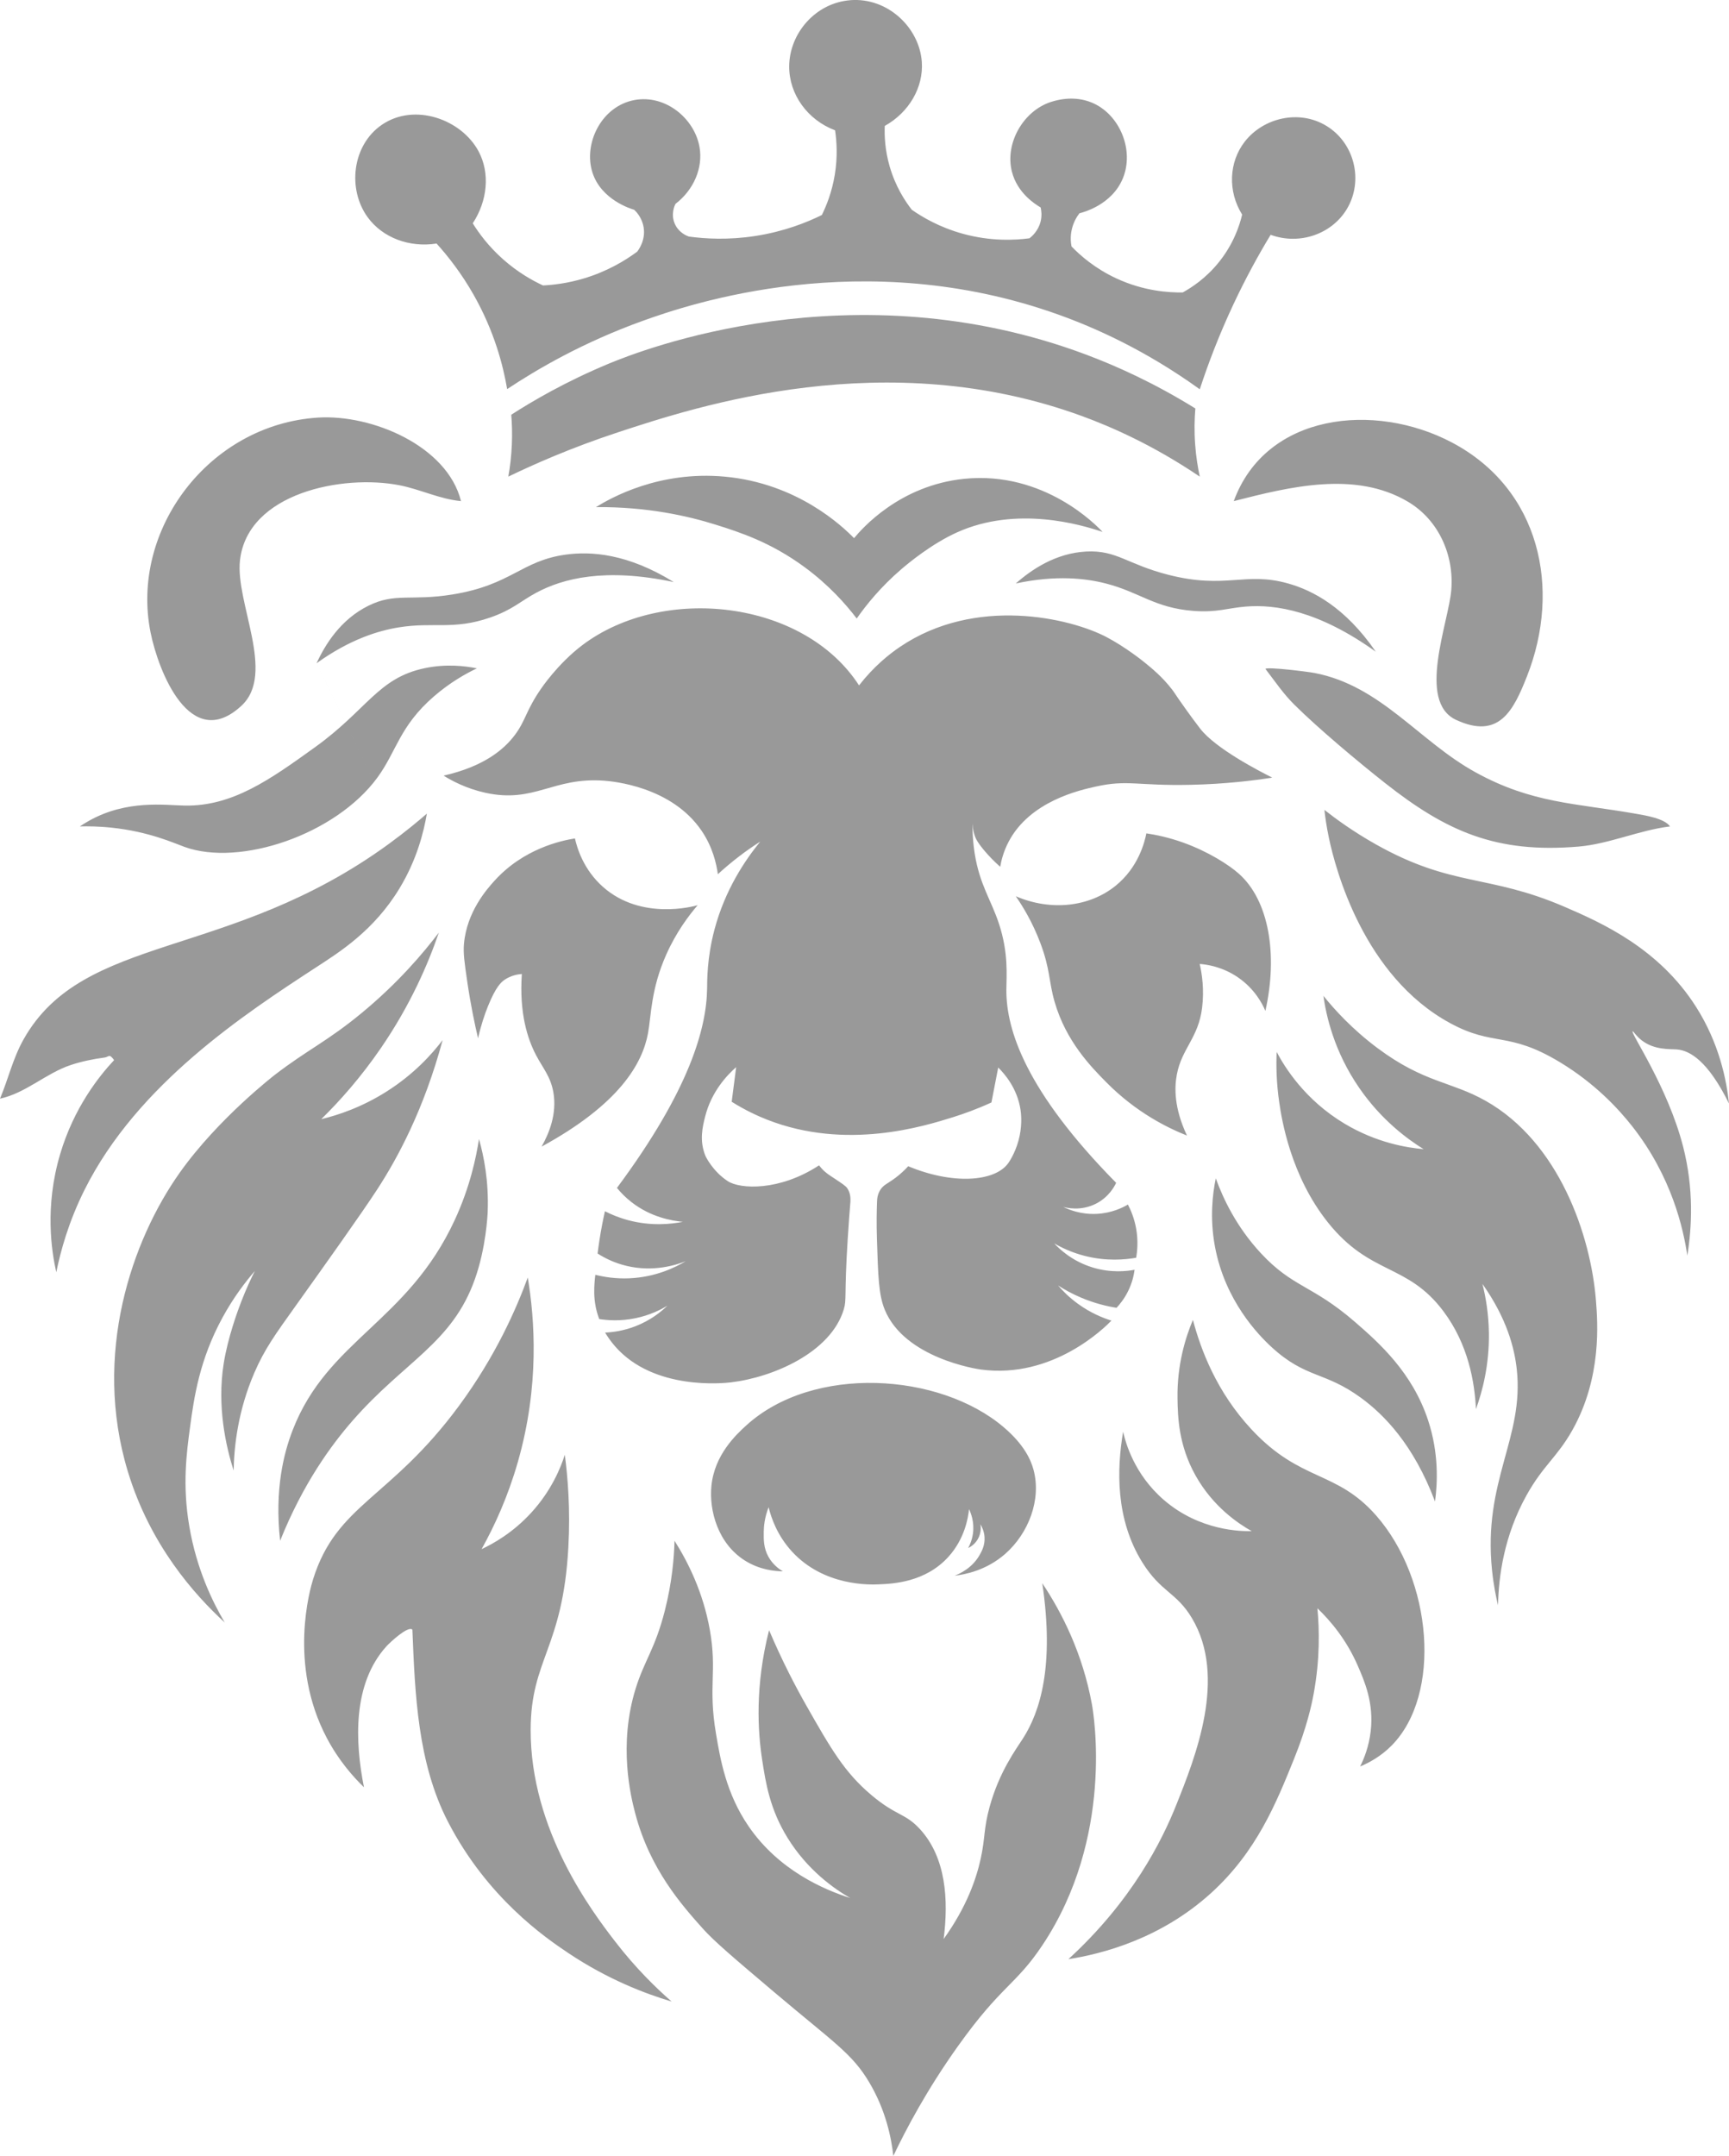<?xml version="1.0" encoding="UTF-8"?>
<svg id="Layer_1" data-name="Layer 1" xmlns="http://www.w3.org/2000/svg" viewBox="0 0 1560.89 1945.4">
  <defs>
    <style>
      .cls-1 {
        fill: #999;
      }
    </style>
  </defs>
  <path class="cls-1" d="M767.69.17c-31.51,2.42-55.03,29.94-55.23,59.63-.17,25.08,16.32,48.34,41.42,57.79,1.45,9.61,2.46,23.64-.27,40.19-2.56,15.51-7.51,27.82-11.68,36.25-13.68,6.73-34.09,14.91-60.01,18.91-24.47,3.78-45.32,2.53-60.01.53-1.24-.41-9.08-3.17-12.74-11.56-3.88-8.89.07-16.86.63-17.93,16.58-12.74,25.03-32.57,21.68-51.42-4.58-25.76-30.81-47.41-58.62-42.3-30,5.52-46.36,39.35-38.02,65.41,7.95,24.85,35.23,32.93,37.7,33.62,1.9,1.79,7.07,7.15,8.5,15.76,1.97,11.83-4.67,20.57-5.84,22.07-10.44,7.73-26.7,17.79-48.55,24.26-13.89,4.11-26.42,5.7-36.41,6.21-9.64-4.46-22.77-11.8-36.11-23.64-13.11-11.64-21.81-23.54-27.33-32.43,13.39-20.46,15.69-45.35,5.28-64.9-15.47-29.03-57.89-44.17-87.34-24.03-26.89,18.38-31.27,58.16-12.74,83.54,13.4,18.36,37.54,27.48,62.13,23.64,10.67,11.79,22.59,27.1,33.45,46.23,18.57,32.7,26.57,63.39,30.27,85.11,27.23-18.08,68.83-42.39,123.23-61.88,40.33-14.45,198.01-68.48,374.33-5.37,33.13,11.86,78.58,32.03,127.72,67.42,7.63-23.37,17.48-49.17,30.28-76.48,10.97-23.4,22.46-44.38,33.69-62.92,26.24,9.62,55.51-.71,69.03-23.64,14.85-25.19,6.84-59.05-18.59-74.6-24.81-15.17-57.12-7.26-73.81,14.19-14.39,18.49-15.46,44.85-2.35,65.82-2.24,9.44-7.55,26.21-21.01,42.93-11.6,14.42-24.44,22.82-32.63,27.32-12.4.18-34.95-1.13-59.77-12.61-19.42-8.98-32.73-20.73-40.62-28.9-.62-3.16-1.3-8.78.27-15.5,1.62-6.98,4.9-11.88,6.9-14.45,3.05-.73,29.32-7.43,39.2-31.59,10.36-25.33-2.69-56.66-26.46-67.56-10.74-4.93-23.87-5.95-38.39-1.33-24.79,7.9-41.88,37.03-35.36,62.91,4.9,19.44,21.33,29.65,25.95,32.31.61,2.54,1.33,7.16,0,12.61-2.13,8.7-8.06,13.67-10.09,15.24-13,1.72-34.94,2.93-60.54-4.2-20.53-5.72-35.88-14.71-45.67-21.54-6.08-7.8-14.75-20.94-20-39.13-4.25-14.72-4.78-27.59-4.42-36.53,21.96-12.23,35.07-34.84,33.45-57.79-2.18-30.86-30.7-58.29-64.52-55.69ZM458.9,430.09c22.2-10.73,56.29-25.95,99.3-40.09,71.17-23.4,241.7-79.46,419.02-14.39,26.02,9.55,63.66,25.92,105.91,54.48-1.82-8.39-3.37-18.09-4.17-28.91-.9-12.21-.62-23.2.16-32.6-37.6-23.32-71.7-38.47-98.28-48.46-211.71-79.54-403.17-3.6-430.88,7.88-39.62,16.42-69.86,34.32-88.4,46.23.65,7.97.94,16.96.53,26.79-.45,10.81-1.67,20.56-3.19,29.06ZM416.18,452.2c-12.35-49.76-80.4-78.51-129.28-75.37-98.35,6.33-169.74,101.47-150.92,194.15,7.01,34.55,35.7,108.71,82,65.86,31.35-29.02-5.76-93.17-1.32-131.42,7.04-60.63,92.67-77.6,144.05-67.53,18.78,3.68,36.22,12.48,55.47,14.3ZM1113.82,452.19c50.26-12.85,109.5-27.67,157.16.5,27.86,16.47,41.69,48.16,39.22,79.43-2.35,29.69-31.35,100.92,4.29,117.46,38.74,17.98,51.77-8.26,63.98-39.2,31.25-79.19,11.97-169.16-67.9-211.19-69.79-36.73-167.79-26.32-196.76,53ZM995.41,480.02c-5.28-5.69-52.71-55.11-124.61-47.99-58.83,5.83-93.04,45.44-99.78,53.59-10.44-10.64-51.07-49.54-116.88-55.53-59.12-5.39-102.48,19.07-116.12,27.51,46.77-.41,83.85,8.26,108.02,15.83,21.63,6.78,49.78,15.86,80.31,38.33,22.13,16.28,37.36,33.6,47.08,46.36,8.52-12.18,21.56-28.45,40.36-44.58,6.44-5.53,27.33-22.85,50.27-33.18,53.76-24.2,112.08-6.92,131.34-.35ZM917.03,526.51c36.46-7.81,63.19-4.63,81.25,0,30.78,7.9,43.94,21.99,78.87,24.72,21.55,1.68,30.94-2.56,47.56-3.89,26.69-2.15,65.59,3.71,117.31,40.74-27.73-40.31-57.11-55.36-79.12-61.57-39.08-11.02-55.92,5.52-108.33-7.88-37.09-9.49-46.49-22.34-73.81-20.95-27.78,1.42-49.56,16.32-63.72,28.82ZM902.95,782.21c.97-5.7,3-13.96,7.7-22.85,19.32-36.52,64.14-46.4,78.86-49.65,28.67-6.32,37.11-.48,85.29-1.52,31.47-.67,57.06-3.88,73.76-6.49-11.53-5.78-51.08-26.13-65.07-44.19-8.36-10.79-18.61-25.52-18.61-25.52-4.6-6.6-4.84-7.31-6.88-9.94-8.82-11.4-17.99-18.87-25.82-25.19,0,0-16.28-13.12-33.44-22.09-32.73-17.11-118.17-37.14-186.28,8.96-9.86,6.67-23.54,17.56-36.95,34.75-49.94-77.29-177.04-91.27-249.79-36.33-22.29,16.83-37.36,39.44-37.36,39.44-13.52,19.54-13.78,28.55-23.49,41.54-9.7,12.97-27.73,28.46-64.43,36.78,7.7,4.77,20.68,11.73,37.84,15.48,44.32,9.68,60.75-14.28,106.95-10.93,7.96.58,60.99,5.21,88.15,45.18,9.91,14.58,13.34,29.4,14.69,39.23,5.78-5.32,12.32-10.88,19.65-16.46,6.42-4.89,12.66-9.18,18.59-12.96-13.43,16.47-31.6,43.03-41.24,79.16-6.93,25.97-6.59,46.14-6.73,53.94-.6,34.89-15.35,90.53-81.37,179.37,3.39,4.16,7.73,8.66,13.22,12.92,17.39,13.5,36.18,16.76,46.29,17.69-10.88,2.13-28.62,3.99-49.02-1.38-8.39-2.21-15.53-5.19-21.34-8.17-1.84,8.16-3.51,16.78-4.91,25.83-.65,4.19-1.22,8.31-1.71,12.33,6.11,3.91,14.88,8.45,26.09,11.13,24.44,5.85,44.91-.83,53.46-4.2-9.23,5.52-26.95,14.33-50.62,15.41-12.49.57-23.1-1.17-30.98-3.15-.25,1.85-.56,4.47-.75,7.62-.3,4.89-.69,12.21,1.06,21.15.56,2.85,1.51,6.71,3.19,11.16,7.33,1.16,19.08,2.11,33.01-.81,12.79-2.68,22.49-7.57,28.59-11.28-5.37,5.23-14.96,13.22-29.07,18.65-10.82,4.16-20.5,5.36-27.21,5.65,2.01,3.37,5.03,7.91,9.29,12.74,35,39.66,97.84,32.96,104.35,32.18,38.06-4.55,90.13-26.99,101.82-65.8,2.78-9.22.29-11.6,3.55-63.49.91-14.52,1.84-26.39,2.47-34.06.17-3.19-.12-7.83-2.92-11.91-1.34-1.95-4.58-4.1-11.06-8.41-5.08-3.38-8.4-5.28-12.12-9.46-.99-1.11-1.74-2.08-2.21-2.71-35.73,23.41-71.33,21.6-82.51,14.23-13.75-9.06-19.96-22.47-19.96-22.47-5.9-14.03-2.64-26.91-.36-35.89,5.73-22.64,19.94-37.4,27.97-44.48-1.34,10.42-2.68,20.83-4.03,31.25,12.39,7.76,23.54,12.84,32.16,16.22,71.47,27.97,141.72,5.74,167.28-2.19,10.05-3.12,21.95-7.41,35.05-13.4,2.04-10.51,4.07-21.02,6.11-31.52,5.3,5.2,17.27,18.44,20.18,38.35.4,2.72,1.53,11.75-.8,23.12-2.63,12.85-8.35,22.18-10.62,25.22-12.16,16.31-49.74,19.19-90.01,2.36-.74.79-1.48,1.58-2.21,2.36-4.4,4.42-8.37,7.49-11.15,9.46-5.66,4-8.78,5.13-11.44,8.94-2.72,3.9-3.28,8.19-3.34,11.12-.3,7.88-.55,19.63-.09,33.89,1.07,33.44,1.5,50.2,7.08,63.75,18,43.71,83.46,53.49,86.52,53.91,65.25,8.91,112.38-38.2,118.1-44.11-7.88-2.47-18.8-6.9-30.09-15.06-7.84-5.67-13.76-11.62-18.05-16.65,5.7,3.68,12.66,7.57,20.89,11.04,12.04,5.09,23.08,7.71,31.86,9.11,3.08-3.29,6.98-8.15,10.27-14.71,3.87-7.72,5.38-14.78,6.02-19.61-6.98,1.31-21.22,3.02-37.93-2.1-18.4-5.64-29.8-16.5-34.65-21.72,6.72,3.9,15.87,8.26,27.26,11.21,19.7,5.1,36.62,3.53,46.73,1.75,1.07-6.02,1.96-15.28,0-26.27-1.66-9.34-4.81-16.71-7.43-21.72-4.7,2.76-14.67,7.78-28.32,8.41-14.34.66-25.18-3.88-30.09-6.3,2.99.83,15.81,4.01,29.38-2.8,11.82-5.93,16.94-15.79,18.41-18.91-81.48-82.65-99.27-137.95-99.12-174.08.05-12.97,2.13-33.07-6.73-59.89-7.08-21.42-17.4-35.13-21.86-63.22-2.36-14.88-1.97-27.05-1.86-27.06.07,0-.2,5.46,2.19,11.81.66,1.75,2.3,5.63,9.49,13.93,3.13,3.62,7.53,8.31,13.28,13.4ZM391.89,628.27c14.5-12.54,28.65-20.41,38.63-25.19-10.77-2.16-27.64-4.19-47-.16-42.33,8.82-51.81,37.35-99.34,71.49-40.16,28.85-74.23,53.33-117.54,52.51-18.15-.34-51.9-5.39-85.97,13.53-3.72,2.07-6.66,3.98-8.56,5.28,6.49-.17,16.63-.16,28.9,1.15,33.56,3.57,56,13.88,65.58,17.34,50.08,18.08,136.28-11.09,173.97-62.38,17.64-24.01,19.92-46.42,51.31-73.57ZM1507.64,745.73c-4.87-7.12-21.8-9.84-30.41-11.36-55.14-9.72-94.17-9.31-145.41-37.6-50.83-28.06-85.17-77.96-144.97-89.47-6.43-1.24-42.11-5.64-44.49-3.76,8.55,11.13,16.06,22.34,26.02,32.23,21.62,21.46,57.34,51.37,81.73,70.61,55.85,44.04,100.58,63.78,174.83,57.56,27.69-2.32,55.2-14.92,82.71-18.2ZM385.34,734.22c-6.8,5.89-18.66,15.87-34.14,27.17-144.62,105.55-275.68,80.11-329.92,176.5-9.65,17.14-13.85,35.9-21.27,53.5,23.36-5.04,41.36-22.86,63.88-30.36,9.75-3.25,20.34-5.41,30.56-6.76,3.91-.52,4.09-3.94,8.55,2.34-13.13,14.04-36.13,42.4-48.73,84.93-14.05,47.45-7.73,87.55-3.46,106.51,3.9-19.16,11.13-45.64,25.62-74.6,47.74-95.39,144.82-158.72,208.96-200.57,20.5-13.38,52.07-32.8,75.4-71.45,15.58-25.81,21.76-50.69,24.56-67.21ZM1560.89,995.77c-2.27-21.28-8.76-54.2-29.74-87.21-33.57-52.83-85.08-75.8-118.65-90.26-69.21-29.81-100.99-17.46-169.99-56.14-20.95-11.75-36.87-23.46-46.87-31.34.66,5.97,1.86,14.97,4.15,25.73,5.83,27.38,31.05,124.21,109.39,166.72,39.67,21.52,52.01,6.9,98.77,35.05,31.66,19.05,53.09,42.06,65.93,58.47,35.27,45.08,45.77,91.66,49.39,116.28,4.09-25.56,6.01-60.12-3.81-98.42-13.84-53.96-47.79-102.78-45.58-104.03.62-.35,2.74,3.84,7.99,7.98,11.59,9.12,25.58,7.86,32,8.38,11.74.96,28.01,10.37,47.01,48.79ZM418.84,851.82c-.71,8.26.46,16.59,2.83,32.92,3.21,22.11,7.04,40.04,9.91,52.19,2.66-11.99,6.03-21.69,8.85-28.72,7.19-17.94,12.2-22.14,15.22-24.17,5.61-3.77,11.51-4.84,15.45-5.16-2.42,35.5,5.15,58.48,12.73,73.06,6.15,11.81,13.21,19.33,15.72,33.68,3.4,19.43-3.81,37.02-10.62,49.04,70.63-38.51,91.05-75.17,96.07-102.3,2.97-16.09,2.56-39.8,16.51-71.07,9.01-20.19,20.23-35.06,28.32-44.48-3.43,1.01-50.9,14.1-85.45-16.48-17.61-15.59-23.37-35.02-25.35-43.76-12.04,1.92-46.44,9.03-72.93,38.53-6.4,7.12-24.75,27.6-27.26,56.74ZM1142.36,912.18c11.33-50.5,3.36-99.42-23.85-123.68-9.13-8.14-27.83-20.1-50.31-28.16-13.31-4.77-24.97-7.11-33.29-8.34-1.62,8.13-7.27,30.7-27.76,47.28-24.03,19.44-58.88,22.89-90.12,9.46,6.43,9.3,15.23,23.67,22.3,42.56,8.87,23.67,7.33,33.89,12.74,52.71,10.29,35.75,33.1,58.85,46.67,72.6,27.16,27.51,55.86,41.37,72.81,48.07-11.75-24.99-11.38-43.37-9.1-55.28,4.48-23.35,19.47-32.94,22.77-60.04,2.02-16.55-.1-30.47-2.17-39.53,6.34.48,20.45,2.41,34.69,12.21,15.4,10.61,22.16,24.38,24.61,30.15ZM396.19,841.52c-13.93,18.34-36.77,45.46-70.01,72.85-30.85,25.42-48.59,32.89-77.82,55.34,0,0-51.16,39.3-85.95,88.26-43.47,61.18-79.09,164.2-46.98,269.92,20.12,66.24,59.97,111.01,87.44,136.16-10.66-17.98-25.29-47.57-31.96-86.64-6.39-37.42-2.51-66.16.71-90.02,3.56-26.36,8.44-60.16,29.03-98.07,10.11-18.61,21.04-32.75,29.38-42.38-3.38,6.72-7.78,16.08-12.22,27.54-2.98,7.69-12.1,32.16-15.88,56.04-6.13,38.78,2.05,74.58,8.98,96.45.44-21.93,3.84-53.84,18.76-88.36,9.24-21.36,18.97-34.66,37.17-60.15,25.6-35.84,59.14-82.82,73.63-105.08,18.58-28.53,42.26-72.36,59.12-134.85-9.41,12.39-25.54,30.5-50.27,46.23-22.95,14.6-44.57,21.59-59.3,25.13,16.91-16.59,35.84-37.87,53.99-64.36,26.41-38.56,42.35-75.31,52.17-104.03ZM1341.29,993.4c-31.45-17.78-55.53-16.15-97.71-47.63-22.79-17.01-38.76-34.65-48.85-47.15,2.45,17.42,9.42,49.98,32.57,83.4,19.98,28.85,43.43,45.97,57.92,54.95-15.08-1.32-42.42-5.73-71.19-22.9-36.2-21.6-54.28-51.22-61.49-64.84-.5,11.56-.36,27.47,2.4,46.09,2.26,15.22,10.31,65.6,43.69,107.54,38.43,48.29,71.69,36.71,104.45,80.38,22.53,30.04,28.17,64.01,29.37,88.26,5.72-15.74,12.12-39.56,11.68-68.83-.26-17.31-2.84-32.26-5.84-44.13,22.26,31.39,28.94,58.3,30.99,76.88,6.87,62.29-30.65,100.48-22.32,181.44,1.41,13.7,3.73,24.74,5.39,31.65.6-25.8,5.26-62.43,25.77-99.25,15.11-27.13,27.61-34.25,41.42-58.84,26.73-47.6,22.79-97.32,21.24-116.85-4.67-58.97-33.32-142.77-99.48-180.16ZM428.78,1154.09c10.03-28.44,11.37-57.66,11.49-60.54,1.11-27.75-3.54-50.53-7.86-65.73-2.54,16.61-8.11,43.36-21.97,73.26-42.58,91.88-114.51,107.96-146.1,189.09-8.07,20.72-16.61,53.64-11.45,100.17,20.75-51.77,46.28-86.48,65.43-108.4,47.02-53.81,89.98-69.79,110.45-127.84ZM1097.58,1063.28c-2.83,13.64-5.59,35.54-.78,61.47,9.06,48.79,38.98,79.66,51.22,90.89,31.1,28.51,47.66,21.54,80.81,45.83,20.37,14.93,47.21,41.82,66.67,93.41,2.28-16.85,3.51-43.45-6.19-73.05-14.21-43.33-44.32-70.07-65.88-88.78-38.88-33.72-56.13-31.03-84.96-62-22.7-24.38-34.52-50.23-40.89-67.77ZM1129.99,1290.01c-31.8-34.03-46.02-72.4-53.06-99.01-6.61,15.71-14.39,40.35-13.91,70.95.26,16.81.96,42.05,16.2,69.35,15.81,28.33,38.71,43.56,50.75,50.34-9.08.19-46.82-.02-79.42-28.27-26.58-23.04-34.37-51.4-36.64-61.47-5.68,33.69-7.05,79,17.52,118.21,16.81,26.82,30.54,26.5,44.61,50.04,31.93,53.45,3.13,125.41-14.34,169.04-12.49,31.2-39.43,85.84-97.18,138.7,29.57-4.67,82.83-17.85,129.04-59.89,40.97-37.28,58.64-81.11,74.87-121.36,11.35-28.13,15.61-47.97,17.52-58.32,5.8-31.43,5.14-58.31,3.36-77.07,11.64,11.1,26.13,28.11,36.46,51.86,6.1,14.02,14.56,33.47,11.68,58.89-1.58,13.93-6.02,24.91-9.56,32,7.79-3.27,18.55-8.91,28.37-18.83,45.6-46.07,36.86-149.8-13.89-207.61-36.09-41.11-67.95-29.99-112.39-77.55ZM434.76,1397.9c11.69-20.95,23.76-47.27,32.75-78.69,19.76-68.98,15.15-129.2,8.95-166.43-10.12,27.61-28.65,70.47-62.13,115.85-62.17,84.27-110.45,88.49-131.7,156.51-2.49,7.98-22.75,76.46,12.34,143.04,10.74,20.39,23.76,35.05,33.6,44.58-8.18-41.26-10.37-93.31,20.26-127.15,3.04-3.36,19.65-18.97,23.46-15.07,2.34,58.2,4.74,120.31,32.05,173.2,35.52,68.78,87.83,104.64,108.68,118.59,35.68,23.87,69.46,36.67,93.27,43.77-13.46-11.75-32.18-29.74-51.12-54.36-20.34-26.44-76.36-100.05-76.11-190.97.18-63.84,28.99-73.17,34.03-164.47,1.93-34.96-.62-64-3.19-83.54-3.79,11.82-12.07,32.29-30.27,52.19-16.4,17.93-33.92,27.81-44.89,32.95ZM906.14,1287.89c-57.92-49.36-171.96-56.55-232.31-1.76-9.42,8.55-28.79,26.66-31.58,54.64-2.21,22.23,5.79,52.03,30.24,67.43,13.19,8.31,26.7,9.62,34.25,9.72-3.25-1.93-9.01-5.97-13.01-13.13-4.44-7.95-4.31-15.47-4.25-22.33.05-5.03.74-13.08,4.4-22.4,2.24,9.18,7.55,25.25,21.09,40,29.05,31.63,70.9,29.91,78.33,29.6,12.62-.52,41.99-1.73,62.93-24.88,14.59-16.14,17.73-34.8,18.59-42.99,1.7,3.57,4.93,11.68,3.54,21.94-.77,5.73-2.73,10.22-4.34,13.17,1.69-.81,5.75-3.05,8.58-7.79,3.6-6.03,2.77-12.01,2.48-13.66,1.33,2.19,3.33,6.15,3.72,11.38.56,7.52-2.56,13.1-4.6,16.64-6.66,11.55-17.78,16.6-22.39,18.39,8.82-1.01,28.39-4.53,45.67-19.7,20.93-18.37,32.85-48.82,25.55-75.92-2.39-8.86-8.4-22.61-26.88-38.35ZM608.95,1390.34c-.42,15.05-2.17,37.2-8.76,63.05-8.82,34.59-18.39,44.76-26.29,70.14-15.98,51.34-4.31,98.02-.46,112.69,13.31,50.66,42.27,83.07,61,104.03,10.38,11.61,28.16,26.65,63.72,56.74,54.74,46.31,70.93,55.78,86.51,81.96,15,25.19,19.95,49.9,21.81,66.45,11.66-24.44,30.28-59.65,58.15-98.77,39.55-55.51,52.16-54.94,76.47-91.42,64.95-97.5,46.22-208.73,44.61-217.51-8.32-45.32-26.65-81.91-44.77-109.07,11.14,75-2.08,116.09-17.41,140.04-6.31,9.86-21.47,30.07-30.21,62.03-5.44,19.89-3.8,27.56-7.97,46.5-3.91,17.79-12.44,43.24-33.45,72.5,4.5-35.33,2.2-73.55-21.51-99.3-13.42-14.57-21.18-11.56-43.88-30.74-24.08-20.34-36.31-41.43-58.87-81.17-9.41-16.58-21.37-39.33-33.34-67.49-12.93,50.78-10.07,91.88-6.31,116.55,3.33,21.83,7.12,45.08,22.92,70.74,18.16,29.47,42.32,46.13,56.55,54.38-23.77-7.57-64.38-24.99-91.6-64.62-20.35-29.63-25.58-60.55-29.47-83.54-7.31-43.21,1.17-55.99-5.58-93.78-6.03-33.79-19.46-60.8-31.86-80.38ZM440.44,916.27,285.79,598.49c30.19-21.69,55.95-29.44,74.36-32.39,31.38-5.04,49.17,2.61,82.25-8.82,20.41-7.05,27.27-14.68,41.94-22.53,23.56-12.61,61.54-22.76,123.96-9.49-41.8-25.84-74.81-27.89-97.49-24.8-40.25,5.49-48.93,27.35-102.35,35.98-37.81,6.11-51.65-1.91-76.08,10.26-24.85,12.37-38.71,34.69-46.58,51.79Z"/>
</svg>